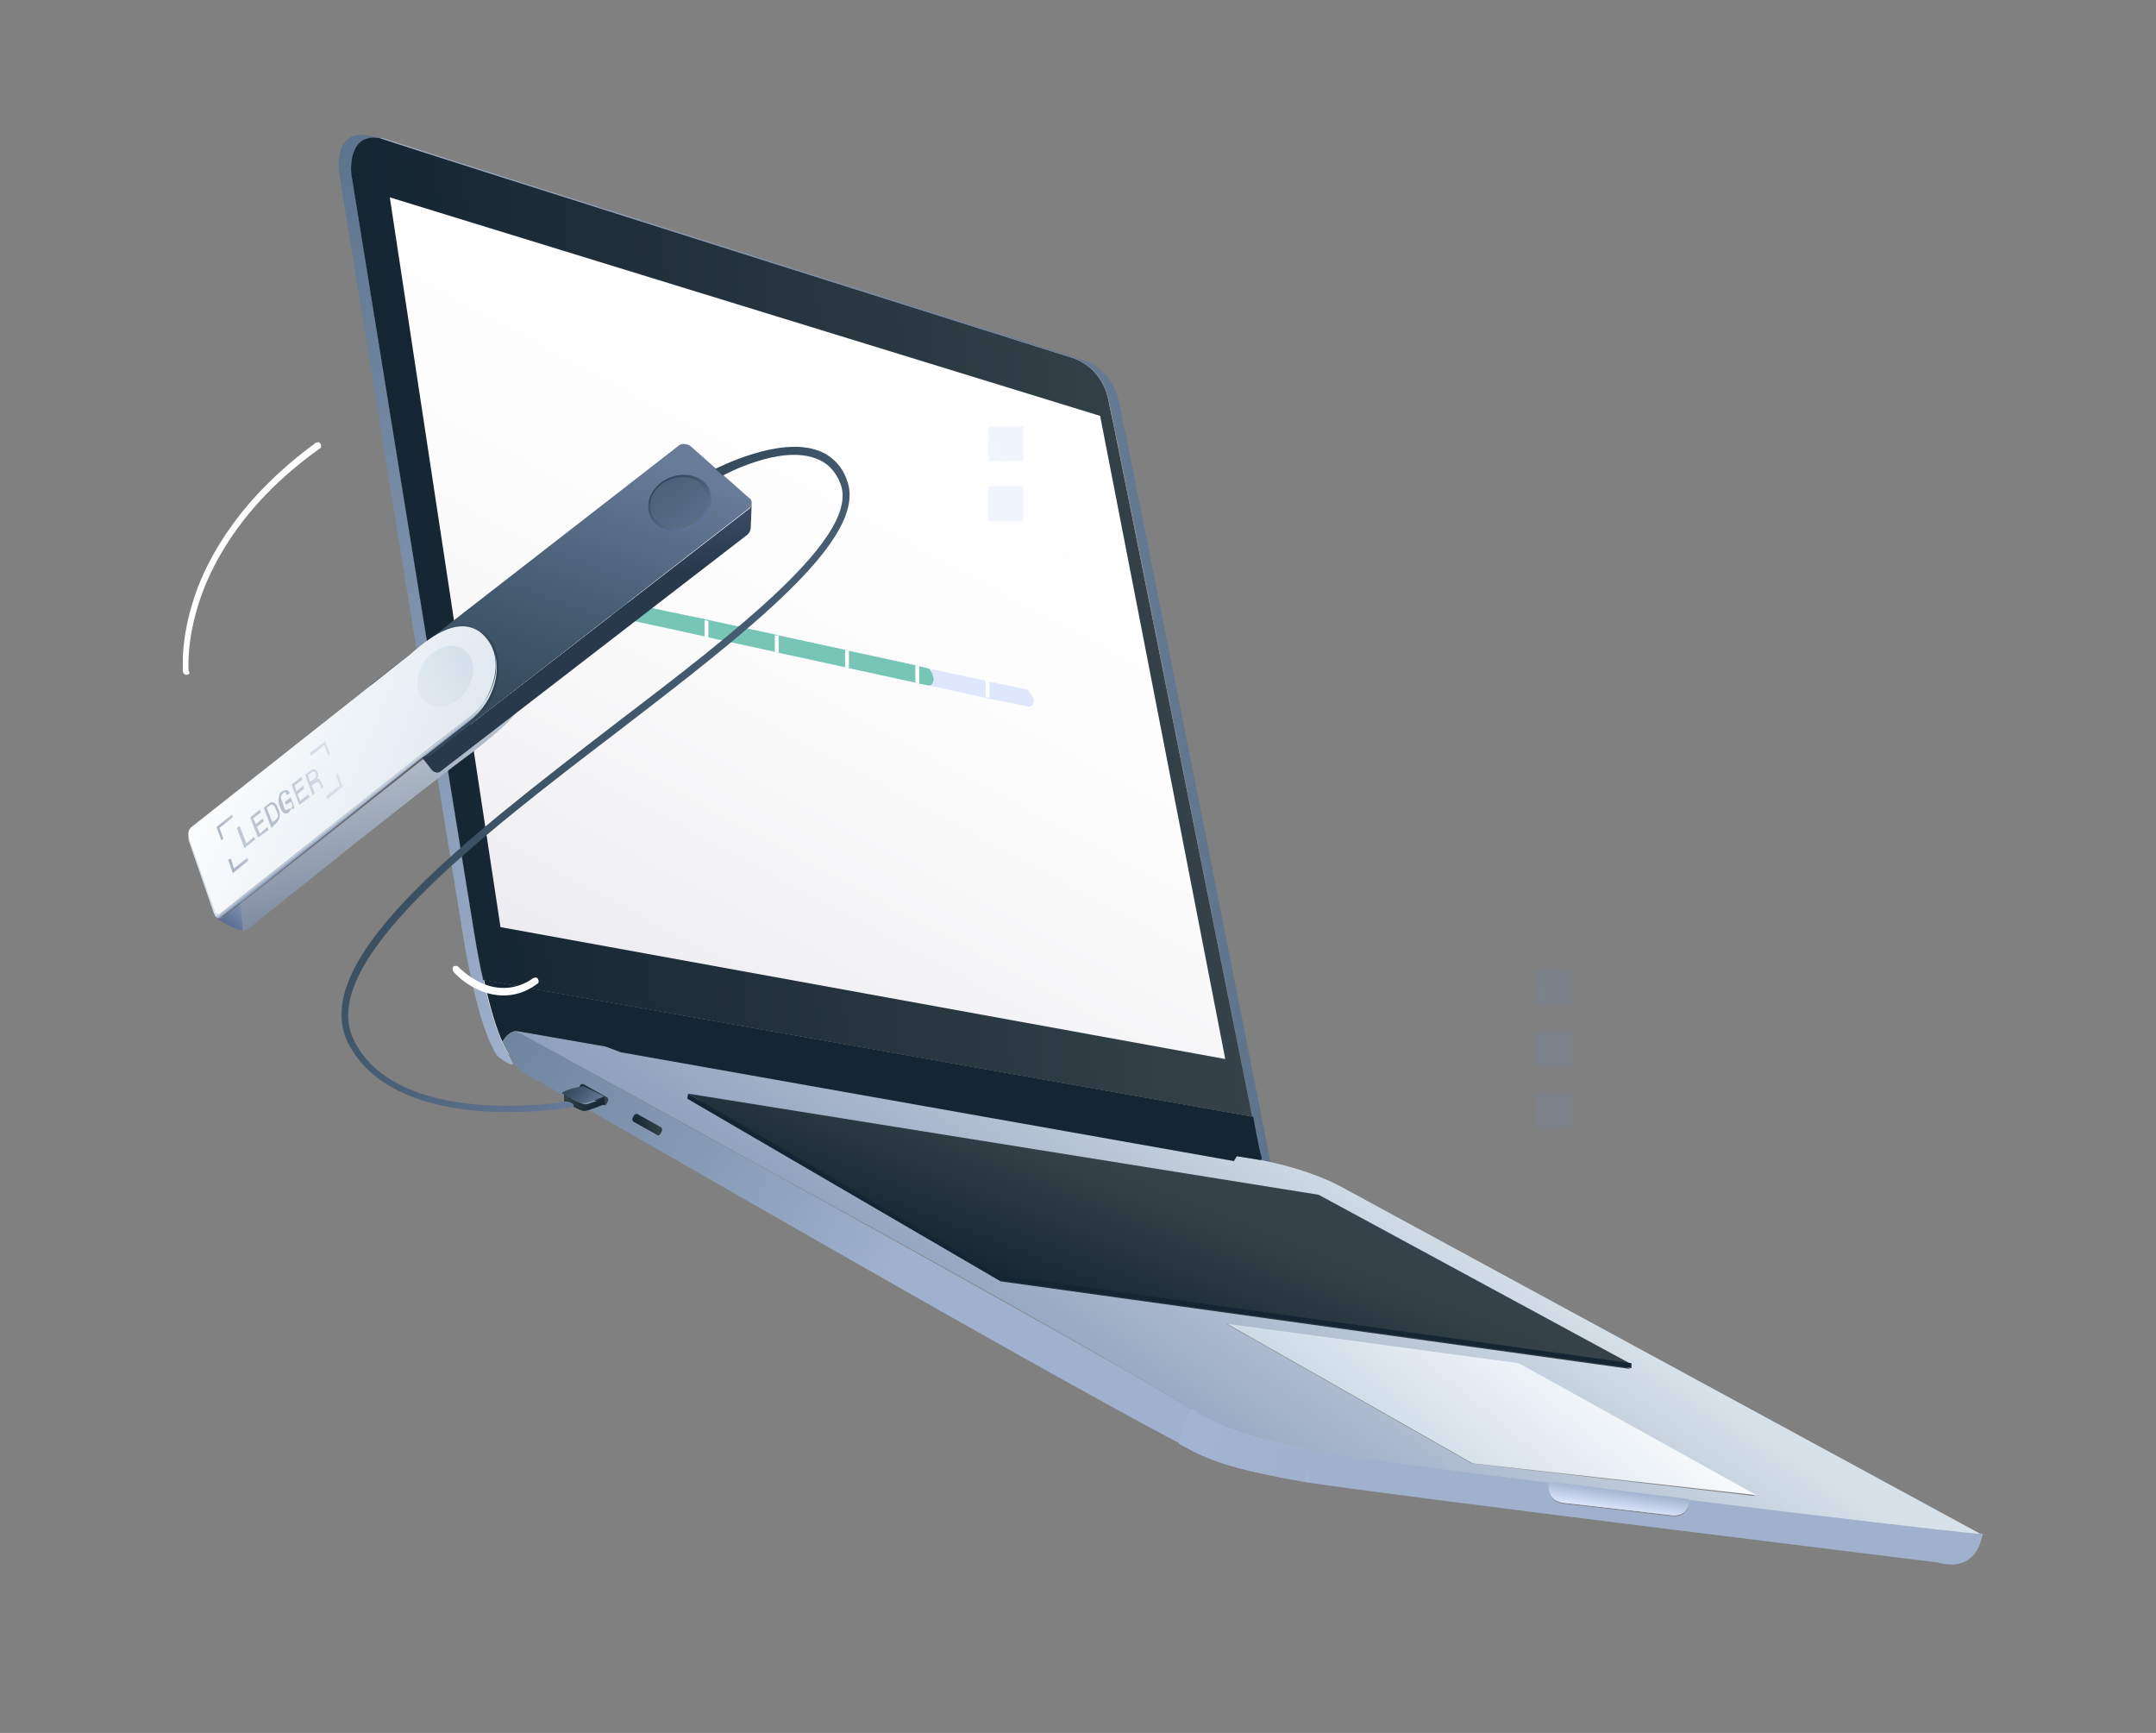 <?xml version="1.0" encoding="utf-8"?>
<!-- Generator: Adobe Illustrator 26.0.3, SVG Export Plug-In . SVG Version: 6.00 Build 0)  -->
<svg version="1.1" id="Layer_1" xmlns="http://www.w3.org/2000/svg" xmlns:xlink="http://www.w3.org/1999/xlink" x="0px" y="0px"
	 viewBox="0 0 224 180" style="enable-background:new 0 0 224 180;" xml:space="preserve">
<rect x="0" y="0" width="224" height="180" fill="#808080" stroke="none"/>
<style type="text/css">
	.st0{clip-path:url(#SVGID_00000102540894560055929860000015266315219575567803_);}
	.st1{clip-path:url(#SVGID_00000065069010095008223410000004427248292948971437_);}
	.st2{fill:url(#SVGID_00000021833762260907714410000013379439019677620664_);}
	.st3{fill:url(#SVGID_00000005962988635678300930000004747876909470268804_);}
	.st4{fill:url(#SVGID_00000174560664324914813620000005752959042256588692_);}
	.st5{fill:url(#SVGID_00000154413912044503735790000005518144098323806613_);}
	.st6{fill:url(#SVGID_00000175296950754418932520000004021346144134966145_);}
	.st7{fill:url(#SVGID_00000047022952505025415410000010179170550161895060_);}
	.st8{fill:url(#SVGID_00000146464433971066599780000007561934677660788889_);}
	.st9{fill:url(#SVGID_00000145759696232718134510000006926734462448322474_);}
	.st10{fill:url(#SVGID_00000073713261177147260160000016078874764255433364_);}
	.st11{fill:url(#SVGID_00000157265942958096328470000002955735359219988112_);}
	.st12{fill:url(#SVGID_00000068673934636000885100000012531528507144141206_);}
	.st13{fill:url(#SVGID_00000113314366768997282750000002667719909060515254_);}
	.st14{fill:url(#SVGID_00000127020889239030848530000006998407711861916848_);}
	.st15{fill:url(#SVGID_00000033349032716033774370000000630896424204236975_);}
	.st16{fill:url(#SVGID_00000003786840960531255630000015345153991542741645_);}
	.st17{fill:url(#SVGID_00000064345761299429045980000016498255925031909302_);}
	.st18{fill:url(#SVGID_00000122712746731707976180000002807933717118189441_);}
	.st19{fill:url(#SVGID_00000050665087794301910320000011221895908669839276_);}
	.st20{fill:#142533;}
	.st21{fill:url(#SVGID_00000147931825174649125860000011686576069630126243_);}
	.st22{fill:url(#SVGID_00000150787475596140255910000010647651930107077561_);}
	.st23{fill:url(#SVGID_00000142855130947576413180000018080915017722038166_);}
	.st24{fill:url(#SVGID_00000052070233781985732380000003950313938898417848_);}
	.st25{fill:#FFFFFF;}
	.st26{fill:#DEE7FC;}
	.st27{fill:#77C5B7;}
	.st28{fill:url(#SVGID_00000038415585839118862750000005837163191067782018_);}
	.st29{fill:url(#SVGID_00000169534942250154955330000017111051968542638749_);}
	.st30{fill:url(#SVGID_00000161616790341832427700000011431688029479290259_);}
	.st31{fill:url(#SVGID_00000166653922965287694610000002976067002394210212_);}
	.st32{fill:url(#SVGID_00000062151457210432685310000012487103450758348690_);}
	.st33{fill:url(#SVGID_00000104670678434604198620000001992334888652055961_);}
	.st34{opacity:0.4;fill:url(#SVGID_00000052783948840029552720000006742817095010510006_);enable-background:new    ;}
	.st35{fill:url(#SVGID_00000160896837172360765440000006638923925787848120_);}
	.st36{fill:url(#SVGID_00000042015789857680676630000004357700938388514989_);}
	.st37{fill:none;}
	.st38{fill:url(#SVGID_00000072994225763670246470000007095951919158544828_);}
	.st39{fill:url(#SVGID_00000019673115679612683580000006827149706028678047_);}
	.st40{fill:url(#SVGID_00000180340554279044724120000013068152959047677080_);}
	.st41{fill:url(#SVGID_00000006708000970938918600000012616884940550453385_);}
	.st42{opacity:0.3;}
	.st43{opacity:0.3;fill:url(#SVGID_00000156581591494032945820000013910558943315427479_);enable-background:new    ;}
	.st44{opacity:0.3;fill:url(#SVGID_00000086673626735542738250000000505887015947262628_);enable-background:new    ;}
	.st45{opacity:0.3;fill:url(#SVGID_00000078018654106995289790000005192879023778021271_);enable-background:new    ;}
	.st46{opacity:0.3;fill:url(#SVGID_00000036235359978825904210000010649784308367987863_);enable-background:new    ;}
	.st47{opacity:0.3;fill:url(#SVGID_00000175304330072878033320000018080945625937461415_);enable-background:new    ;}
	.st48{fill:url(#SVGID_00000119093185571014682460000002667591064108404129_);}
</style>
<g>
	<g>
		<defs>
			<rect id="SVGID_1_" width="224" height="180"/>
		</defs>
		<clipPath id="SVGID_00000053529655470824776840000007751821125746549645_">
			<use xlink:href="#SVGID_1_"  style="overflow:visible;"/>
		</clipPath>
		<g style="clip-path:url(#SVGID_00000053529655470824776840000007751821125746549645_);">
			<g>
				<g>
					<defs>
						<rect id="SVGID_00000126284890800424491140000011465169119483020223_" x="19" y="14" width="187" height="152"/>
					</defs>
					<clipPath id="SVGID_00000021100333263081212600000010902497040151485599_">
						<use xlink:href="#SVGID_00000126284890800424491140000011465169119483020223_"  style="overflow:visible;"/>
					</clipPath>
					<g style="clip-path:url(#SVGID_00000021100333263081212600000010902497040151485599_);">
						
							<linearGradient id="SVGID_00000057143786411367287570000004448767441472909991_" gradientUnits="userSpaceOnUse" x1="45.533" y1="689.905" x2="125.667" y2="681.095" gradientTransform="matrix(1 0 0 1 0 -618)">
							<stop  offset="0" style="stop-color:#9FB1CC"/>
							<stop  offset="1" style="stop-color:#5E748D"/>
						</linearGradient>
						<path style="fill:url(#SVGID_00000057143786411367287570000004448767441472909991_);" d="M132,120.7l-1-0.2
							c-1-5.1-15-75.9-15.8-79.1c-0.8-3.4-3.6-4.1-3.6-4.1S44,15.9,39.3,14.3c0,0,0,0-0.1,0c0.4,0,0.9,0.1,1.4,0.3
							c4.7,1.6,72,22.8,72,22.8s2.8,0.8,3.6,4.1C117,44.9,132,120.7,132,120.7z"/>
						
							<linearGradient id="SVGID_00000003078363214799812740000017328368799840149123_" gradientUnits="userSpaceOnUse" x1="42.42" y1="689.952" x2="124.591" y2="680.918" gradientTransform="matrix(1 0 0 1 0 -618)">
							<stop  offset="0" style="stop-color:#DDDCE6"/>
							<stop  offset="1" style="stop-color:#FFFFFF"/>
						</linearGradient>
						<path style="fill:url(#SVGID_00000003078363214799812740000017328368799840149123_);" d="M130.9,120.3L54.8,107
							c0,0-0.2,0-0.6,0.2c-0.4,0.2-1,0.9-1.3,2.4c0,0-0.3-0.3-0.8-1.4c-0.7-1.6-1.8-4.9-2.8-11.1c-1.7-10.4-12.8-79-12.8-79
							S36,14,39.2,14.3c0,0,0,0,0.1,0c4.7,1.6,72.2,22.9,72.2,22.9s2.8,0.8,3.6,4.1C115.9,44.7,129.9,115.2,130.9,120.3z"/>
						
							<linearGradient id="SVGID_00000043438744922148172750000018217160151905569932_" gradientUnits="userSpaceOnUse" x1="72.974" y1="697.506" x2="17.255" y2="662.144" gradientTransform="matrix(1 0 0 1 0 -618)">
							<stop  offset="0" style="stop-color:#9FB1CC"/>
							<stop  offset="1" style="stop-color:#5E748D"/>
						</linearGradient>
						<path style="fill:url(#SVGID_00000043438744922148172750000018217160151905569932_);" d="M53.3,110.5
							c-0.1,0.3-1.3-0.5-1.6-0.8c0,0-1.9-2.1-3.6-12.6c-1.7-10.5-12.9-79.3-12.9-79.3s-0.7-5.1,4-3.5c-3.2-0.2-2.7,3.8-2.7,3.8
							s11.1,68.5,12.8,79c1,6.3,2.1,9.5,2.8,11.1c0,0.1,0.4,0.8,0.8,1.5C53.1,110,53.3,110.4,53.3,110.5z"/>
						
							<linearGradient id="SVGID_00000045589219542281679720000000128305310183393705_" gradientUnits="userSpaceOnUse" x1="42.182" y1="687.784" x2="124.03" y2="678.786" gradientTransform="matrix(1 0 0 1 0 -618)">
							<stop  offset="0" style="stop-color:#142533"/>
							<stop  offset="1" style="stop-color:#354249"/>
						</linearGradient>
						<path style="fill:url(#SVGID_00000045589219542281679720000000128305310183393705_);" d="M130.1,116l-79.9-14.2
							c-0.3-1.3-0.6-2.9-0.9-4.7c-1.7-10.4-12.8-79-12.8-79S36,14,39.2,14.3c0,0,0,0,0.1,0c4.7,1.6,72.2,22.9,72.2,22.9
							s2.8,0.8,3.6,4.1C115.8,44.3,126.8,99.6,130.1,116z"/>
						
							<linearGradient id="SVGID_00000003066379086055438220000003991947580362584977_" gradientUnits="userSpaceOnUse" x1="122.665" y1="768.493" x2="181.274" y2="762.05" gradientTransform="matrix(1 0 0 1 0 -618)">
							<stop  offset="0" style="stop-color:#9FB1CC"/>
							<stop  offset="1" style="stop-color:#DCE7FD"/>
						</linearGradient>
						<path style="fill:url(#SVGID_00000003066379086055438220000003991947580362584977_);" d="M124.3,146.6c0,0-0.1,0-0.1-0.1
							l-1.6,3.4c0.5,0.2,0.9,0.5,1.3,0.7c2.7,1.4,5.9,2.2,11.5,3.2c0.1,0,0.1,0,0.2,0c0.1,0,0.2,0,0.4,0.1l0.1-1.7l0.1-1.7
							C129.4,149.3,127,148.2,124.3,146.6z M170.4,155.1l-3.9-0.5l-1.5-0.2l-1.5-0.2l-2.6-0.3c0,0-0.3,2,1.6,2.2
							c2,0.2,11.3,1.3,11.3,1.3s1.7,0.2,1.7-1.7L170.4,155.1z M157.7,141.5l-30.2-4.1l25.5,14.5l29.5,3.3L157.7,141.5z"/>
						
							<linearGradient id="SVGID_00000103981551120638715770000008299576220208770480_" gradientUnits="userSpaceOnUse" x1="113.314" y1="775.229" x2="143.043" y2="731.857" gradientTransform="matrix(1 0 0 1 0 -618)">
							<stop  offset="0" style="stop-color:#8598B6"/>
							<stop  offset="0.214" style="stop-color:#94A5BF"/>
							<stop  offset="0.622" style="stop-color:#B9C7D7"/>
							<stop  offset="0.892" style="stop-color:#D6E1E9"/>
						</linearGradient>
						<path style="fill:url(#SVGID_00000103981551120638715770000008299576220208770480_);" d="M139.4,123.3c0,0-3.1-1.8-8.4-2.8
							l-76.7-13.3l-0.7-0.1c5.8,3.2,15.2,8.3,25.4,14l0,0c14.9,8.2,33.5,18.5,43.7,24.6c0.2,0.1,0.4,0.2,0.6,0.4
							c0.1,0.1,0.3,0.2,0.4,0.3l0,0c0.2,0.1,0.3,0.2,0.5,0.3c0,0,0.1,0,0.1,0.1c2.7,1.6,5.1,2.7,11.9,4c0,0,0.1,0,0.2,0
							c3.3,0.6,13.1,1.9,24.5,3.3l2.6,0.3l1.5,0.2l1.5,0.2l3.9,0.5l5.1,0.6c13.8,1.7,26.6,3.2,29.9,3.5h0.1h0.1c0.1,0,0.2,0,0.3,0
							l0,0L139.4,123.3z M152.9,152l-25.5-14.5l30.2,4.1l24.8,13.8L152.9,152z"/>
						
							<linearGradient id="SVGID_00000058565287361214177610000014728557917673776314_" gradientUnits="userSpaceOnUse" x1="134.55" y1="762.14" x2="107.604" y2="752.435" gradientTransform="matrix(1 0 0 1 0 -618)">
							<stop  offset="0" style="stop-color:#9FB1CC"/>
							<stop  offset="1" style="stop-color:#DCE7FD"/>
						</linearGradient>
						<path style="fill:url(#SVGID_00000058565287361214177610000014728557917673776314_);" d="M206,159.3c-0.8,4.4-4.6,3-4.6,3
							s-57.9-7.1-65.4-8.3c-0.1,0-0.3,0-0.4-0.1c-0.1,0-0.1,0-0.2,0c-5.6-1-8.8-1.8-11.5-3.2c-0.4-0.2-0.9-0.5-1.3-0.7l1.6-3.4
							c0,0,0.1,0,0.1,0.1c2.7,1.6,5.1,2.7,11.9,4c0,0,0.1,0,0.2,0c3.3,0.6,13.1,1.9,24.5,3.3c0,0-0.3,2,1.6,2.2
							c2,0.2,11.3,1.3,11.3,1.3s1.7,0.2,1.7-1.7c13.8,1.7,26.6,3.2,29.9,3.5h0.1h0.1C205.8,159.3,205.9,159.3,206,159.3L206,159.3z"
							/>
						
							<linearGradient id="SVGID_00000072271141661301658220000004091783654122617729_" gradientUnits="userSpaceOnUse" x1="92.935" y1="749.299" x2="39.062" y2="715.11" gradientTransform="matrix(1 0 0 1 0 -618)">
							<stop  offset="0" style="stop-color:#9FB1CC"/>
							<stop  offset="1" style="stop-color:#5E748D"/>
						</linearGradient>
						<path style="fill:url(#SVGID_00000072271141661301658220000004091783654122617729_);" d="M124.2,146.6l-1.6,3.4
							c0,0-0.1,0-0.1-0.1c-17.8-9.4-64.8-36.7-67.1-37.9c-1.1-0.6-1.7-1.1-2-1.5c0-0.1-0.1-0.4-0.4-0.8c-0.4-0.6-0.8-1.4-0.8-1.5
							c0.6-1.1,1.4-1.1,1.4-1.1c5.8,3.2,59,32.5,69.1,38.6c0.2,0.1,0.4,0.2,0.6,0.4c0.1,0.1,0.3,0.2,0.4,0.3l0,0
							C123.9,146.4,124.1,146.5,124.2,146.6z"/>
						
							<linearGradient id="SVGID_00000047057545622835306110000004595675597737109930_" gradientUnits="userSpaceOnUse" x1="168.232" y1="772.67" x2="167.92" y2="774.865" gradientTransform="matrix(1 0 0 1 0 -618)">
							<stop  offset="0" style="stop-color:#9FB1CC"/>
							<stop  offset="1" style="stop-color:#DCE7FD"/>
						</linearGradient>
						<path style="fill:url(#SVGID_00000047057545622835306110000004595675597737109930_);" d="M175.5,155.7c0,1.9-1.7,1.7-1.7,1.7
							s-9.4-1.1-11.3-1.3c-2-0.2-1.6-2.2-1.6-2.2l2.6,0.3l1.5,0.2l1.5,0.2l3.9,0.5L175.5,155.7z"/>
						
							<linearGradient id="SVGID_00000148659156853074231840000015999673445040752061_" gradientUnits="userSpaceOnUse" x1="138.071" y1="772.005" x2="121.283" y2="765.06" gradientTransform="matrix(1 0 0 1 0 -618)">
							<stop  offset="0" style="stop-color:#FFFFFF;stop-opacity:0"/>
							<stop  offset="1" style="stop-color:#DCE7FD;stop-opacity:0.3"/>
						</linearGradient>
						<path style="fill:url(#SVGID_00000148659156853074231840000015999673445040752061_);" d="M136.2,150.6l-0.1,1.7L136,154
							c-0.1,0-0.3,0-0.4-0.1c-0.1,0-0.1,0-0.2,0c-5.6-1-8.8-1.8-11.5-3.2c-0.4-0.2-0.9-0.5-1.3-0.7l1.6-3.4c0,0,0.1,0,0.1,0.1
							C127,148.2,129.4,149.3,136.2,150.6z"/>
						
							<linearGradient id="SVGID_00000113319252624759977040000006019976114571919800_" gradientUnits="userSpaceOnUse" x1="60.161" y1="731.865" x2="63.254" y2="731.525" gradientTransform="matrix(1 0 0 1 0 -618)">
							<stop  offset="0" style="stop-color:#142533"/>
							<stop  offset="1" style="stop-color:#354249"/>
						</linearGradient>
						<path style="fill:url(#SVGID_00000113319252624759977040000006019976114571919800_);" d="M62.7,114.8l-2.5-1.4
							c-0.1-0.1-0.1-0.2-0.1-0.3l0.2-0.4c0.1-0.1,0.2-0.1,0.3-0.1l2.5,1.4c0.1,0.1,0.1,0.2,0.1,0.3l-0.2,0.4
							C63,114.8,62.8,114.8,62.7,114.8z"/>
						
							<linearGradient id="SVGID_00000158006280193327195390000008738975517294286515_" gradientUnits="userSpaceOnUse" x1="65.692" y1="734.994" x2="68.785" y2="734.654" gradientTransform="matrix(1 0 0 1 0 -618)">
							<stop  offset="0" style="stop-color:#142533"/>
							<stop  offset="1" style="stop-color:#354249"/>
						</linearGradient>
						<path style="fill:url(#SVGID_00000158006280193327195390000008738975517294286515_);" d="M68.3,117.9l-2.5-1.4
							c-0.1-0.1-0.1-0.2-0.1-0.3l0.2-0.4c0.1-0.1,0.2-0.1,0.3-0.1l2.5,1.4c0.1,0.1,0.1,0.2,0.1,0.3l-0.2,0.4
							C68.5,117.9,68.4,118,68.3,117.9z"/>
						
							<linearGradient id="SVGID_00000174602809495539691970000008343397186522853534_" gradientUnits="userSpaceOnUse" x1="73.511" y1="751.305" x2="167.289" y2="740.995" gradientTransform="matrix(1 0 0 1 0 -618)">
							<stop  offset="0" style="stop-color:#142533"/>
							<stop  offset="1" style="stop-color:#354249"/>
						</linearGradient>
						<path style="fill:url(#SVGID_00000174602809495539691970000008343397186522853534_);" d="M71.4,114.1l32.6,19l65.4,9.1
							l-32.5-17.5L71.4,114.1z"/>
						
							<linearGradient id="SVGID_00000070091372689058858070000004693799924426831267_" gradientUnits="userSpaceOnUse" x1="62.355" y1="723.358" x2="97.745" y2="657.476" gradientTransform="matrix(1 0 0 1 0 -618)">
							<stop  offset="0" style="stop-color:#EAEAEF"/>
							<stop  offset="0.162" style="stop-color:#F1F1F4"/>
							<stop  offset="0.553" style="stop-color:#FCFCFC"/>
							<stop  offset="1" style="stop-color:#FFFFFF"/>
						</linearGradient>
						<path style="fill:url(#SVGID_00000070091372689058858070000004693799924426831267_);" d="M40.5,20.5L52,96.3l75.3,13.7
							l-13-66.8L40.5,20.5z"/>
						
							<linearGradient id="SVGID_00000127750769696269049080000006535155877329514136_" gradientUnits="userSpaceOnUse" x1="171.835" y1="743.735" x2="144.972" y2="776.709" gradientTransform="matrix(1 0 0 1 0 -618)">
							<stop  offset="0.311" style="stop-color:#FFFFFF"/>
							<stop  offset="1" style="stop-color:#C0D2E1"/>
						</linearGradient>
						<path style="fill:url(#SVGID_00000127750769696269049080000006535155877329514136_);" d="M182.5,155.3L153,152l-25.5-14.5
							l30.3,4.1L182.5,155.3z"/>
						
							<linearGradient id="SVGID_00000047023837784788063290000013763058879640402051_" gradientUnits="userSpaceOnUse" x1="89.307" y1="739.936" x2="86.749" y2="759.918" gradientTransform="matrix(1 0 0 1 0 -618)">
							<stop  offset="0" style="stop-color:#142533"/>
							<stop  offset="1" style="stop-color:#354249"/>
						</linearGradient>
						<path style="fill:url(#SVGID_00000047023837784788063290000013763058879640402051_);" d="M131,120.5l-2.5-0.4l-0.3,0.5
							l-63.7-11.3l-1.6-0.6l-8.6-1.5l-0.7-0.1c0,0-0.8,0-1.4,1.1c-0.5-1.1-1.2-3.1-1.9-6.4l79.9,14.2c0.4,2.2,0.7,3.7,0.9,4.3
							C131,120.5,131,120.5,131,120.5z"/>
						
							<linearGradient id="SVGID_00000172429538618508159690000010166786465459581363_" gradientUnits="userSpaceOnUse" x1="135.628" y1="770.262" x2="111.005" y2="762.759" gradientTransform="matrix(1 0 0 1 0 -618)">
							<stop  offset="0" style="stop-color:#9FB1CC"/>
							<stop  offset="0.473" style="stop-color:#A1B3CE"/>
							<stop  offset="0.659" style="stop-color:#A8B9D3"/>
							<stop  offset="0.793" style="stop-color:#B4C4DD"/>
							<stop  offset="0.903" style="stop-color:#C5D3EB"/>
							<stop  offset="0.998" style="stop-color:#DBE6FC"/>
							<stop  offset="1" style="stop-color:#DCE7FD"/>
						</linearGradient>
						<path style="fill:url(#SVGID_00000172429538618508159690000010166786465459581363_);" d="M136.4,150.6c0,0.6-0.1,1.1-0.3,1.7
							c-0.2,0.6-0.4,1.1-0.7,1.6c-5.6-1-8.8-1.8-11.5-3.2c-0.4-0.2-0.9-0.5-1.3-0.7c0,0-0.1,0-0.1-0.1c0.1-1.3,0.6-2.6,1.3-3.6
							c0.2,0.1,0.3,0.2,0.5,0.3c0,0,0.1,0,0.1,0.1c2.7,1.6,5.1,2.7,11.9,4C136.2,150.6,136.3,150.6,136.4,150.6z"/>
						
							<linearGradient id="SVGID_00000002345884574863101140000016792678605428466566_" gradientUnits="userSpaceOnUse" x1="116.132" y1="756.626" x2="121.944" y2="742.022" gradientTransform="matrix(1 0 0 1 0 -618)">
							<stop  offset="0" style="stop-color:#142533"/>
							<stop  offset="1" style="stop-color:#354249"/>
						</linearGradient>
						<path style="fill:url(#SVGID_00000002345884574863101140000016792678605428466566_);" d="M71.5,113.6l32.6,19l65.4,9.1
							L137,124.1L71.5,113.6z"/>
						<path class="st20" d="M71.5,113.6l-0.1,0.5l32.6,19v-0.5L71.5,113.6z"/>
						<path class="st20" d="M169.5,141.6v0.5l-65.4-9.1v-0.5L169.5,141.6z"/>
						
							<linearGradient id="SVGID_00000067932643786045782180000005969371308544632454_" gradientUnits="userSpaceOnUse" x1="86.298" y1="677.939" x2="45.866" y2="676.299" gradientTransform="matrix(1 0 0 1 0 -618)">
							<stop  offset="0" style="stop-color:#FFFFFF;stop-opacity:0.1"/>
							<stop  offset="1" style="stop-color:#FFFFFF;stop-opacity:0"/>
						</linearGradient>
						<path style="fill:url(#SVGID_00000067932643786045782180000005969371308544632454_);" d="M79,53C79,53,79,53.1,79,53
							c0,0.3-0.1,0.5-0.3,0.7L54.9,72.2L59,54.5L70,46c0.4-0.3,1.1-0.3,1.5,0l7.3,6.5C78.9,52.6,79,52.8,79,53z"/>
						
							<linearGradient id="SVGID_00000183216227865371106300000010530579522150662313_" gradientUnits="userSpaceOnUse" x1="61.978" y1="732.903" x2="59.345" y2="730.672" gradientTransform="matrix(1 0 0 1 0 -618)">
							<stop  offset="0" style="stop-color:#687B99"/>
							<stop  offset="0.138" style="stop-color:#5F738F"/>
							<stop  offset="0.679" style="stop-color:#41576B"/>
							<stop  offset="0.967" style="stop-color:#364C5D"/>
						</linearGradient>
						<path style="fill:url(#SVGID_00000183216227865371106300000010530579522150662313_);" d="M62.8,113.9c0,0-0.4,0.1-0.8,0.3
							c-0.3,0.1-0.6,0.2-0.9,0.3c-0.2,0-0.4,0.1-0.5,0.1s-0.3-0.1-0.6-0.2c-0.2-0.1-0.5-0.3-0.8-0.4c-0.4-0.2-0.9-0.4-0.8-0.5
							c0.5-0.4,2.2-0.7,2.2-0.7L62.8,113.9z"/>
						
							<linearGradient id="SVGID_00000101100909300447458050000007348831625818231939_" gradientUnits="userSpaceOnUse" x1="62.187" y1="733.41" x2="59.187" y2="730.868" gradientTransform="matrix(1 0 0 1 0 -618)">
							<stop  offset="0" style="stop-color:#142533"/>
							<stop  offset="1" style="stop-color:#354249"/>
						</linearGradient>
						<path style="fill:url(#SVGID_00000101100909300447458050000007348831625818231939_);" d="M62.8,113.9v0.8c0,0-1.7,0.7-2.1,0.7
							c-0.5,0-2.1-1-2.1-1v-0.8c0,0,0,0.1,0.8,0.5c0.2,0.1,0.5,0.3,0.8,0.4c0.2,0.1,0.4,0.2,0.6,0.2c0.1,0,0.3,0,0.5-0.1
							c0.3-0.1,0.6-0.2,0.9-0.3C62.5,114,62.8,113.9,62.8,113.9z"/>
						
							<linearGradient id="SVGID_00000149348204421426481120000014141757273826576518_" gradientUnits="userSpaceOnUse" x1="110.469" y1="675.934" x2="110.475" y2="675.945" gradientTransform="matrix(1 0 0 1 0 -618)">
							<stop  offset="0" style="stop-color:#3DB39A"/>
							<stop  offset="1" style="stop-color:#28807A"/>
						</linearGradient>
						<path style="fill:url(#SVGID_00000149348204421426481120000014141757273826576518_);" d="M110.5,57.9
							C110.4,57.9,110.4,58,110.5,57.9L110.5,57.9z"/>
						<path class="st25" d="M19.4,70.1c-0.2,0-0.3-0.1-0.4-0.3c0-0.1-0.3-3.3,1.2-7.8c1.4-4.2,4.8-10.3,12.6-16
							c0.2-0.1,0.4-0.1,0.5,0.1c0.1,0.2,0.1,0.4-0.1,0.5c-7.7,5.5-11,11.5-12.4,15.6c-1.5,4.4-1.2,7.5-1.2,7.5
							C19.8,69.9,19.6,70.1,19.4,70.1L19.4,70.1z"/>
						<path class="st25" d="M52.3,103.4c-3,0-5.2-2.4-5.2-2.5c-0.1-0.1-0.1-0.4,0-0.5s0.4-0.1,0.5,0c0,0,0.9,1,2.4,1.7
							c1.8,0.8,3.7,0.7,5.4-0.5c0.2-0.1,0.4-0.1,0.5,0.1s0.1,0.4-0.1,0.5C54.6,103.1,53.4,103.4,52.3,103.4z"/>
						<path class="st26" d="M107.4,72.7c0,0.4-0.2,0.7-0.5,0.7l-4-0.8l-0.4-0.1l-6-1.3l-1-0.2l-0.4-0.1l-6.9-1.5l-0.4-0.1l-6.9-1.5
							l-0.4-0.1l-6.9-1.5l-0.4-0.1L70,65.4c-0.3-0.1-0.6-0.5-0.7-1v-0.1c0-0.4,0.2-0.7,0.5-0.7l3.4,0.7l0.4,0.1l6.9,1.5l0.4,0.1
							l6.9,1.5l0.4,0.1l6.9,1.5l0.4,0.1l0.8,0.2l6.1,1.3l0.4,0.1l3.8,0.8C106.9,71.7,107.2,72.1,107.4,72.7
							C107.4,72.6,107.4,72.7,107.4,72.7z"/>
						<path class="st27" d="M97,70.5c0,0.4-0.2,0.7-0.5,0.7l-1-0.2l-0.4-0.1l-6.9-1.5l-0.4-0.1l-6.9-1.5l-0.4-0.1l-6.9-1.5l-0.4-0.1
							L70,65.4l-10.7-2.3c-0.3-0.1-0.6-0.5-0.7-1V62c0-0.4,0.2-0.7,0.5-0.7l10.7,2.3l3.4,0.7l0.4,0.1l6.9,1.5l0.4,0.1l6.9,1.5
							l0.4,0.1l6.9,1.5l0.4,0.1l0.8,0.2C96.6,69.4,96.9,69.9,97,70.5C97,70.4,97,70.4,97,70.5z"/>
						<path class="st25" d="M102.8,70.7v1.8l-0.4-0.1v-1.8L102.8,70.7z"/>
						<path class="st25" d="M95.5,69.2V71l-0.4-0.1v-1.8L95.5,69.2z"/>
						<path class="st25" d="M88.2,67.6v1.8l-0.4-0.1v-1.8L88.2,67.6z"/>
						<path class="st25" d="M80.9,66v1.8l-0.4-0.1V66H80.9z"/>
						<path class="st25" d="M73.6,64.5v1.8l-0.4-0.1v-1.8L73.6,64.5z"/>
						
							<linearGradient id="SVGID_00000133515360250845215550000007516210582160323743_" gradientUnits="userSpaceOnUse" x1="41.178" y1="712.551" x2="35.135" y2="680.796" gradientTransform="matrix(1 0 0 1 0 -618)">
							<stop  offset="0" style="stop-color:#7C889D"/>
							<stop  offset="0.186" style="stop-color:#929EB0"/>
							<stop  offset="0.536" style="stop-color:#B7C2CF"/>
							<stop  offset="0.82" style="stop-color:#CED9E2"/>
							<stop  offset="1" style="stop-color:#D6E1E9"/>
						</linearGradient>
						<path style="fill:url(#SVGID_00000133515360250845215550000007516210582160323743_);" d="M49,78.2C43,82.6,26.4,96,25.9,96.4
							c-0.2,0.2-0.5,0.2-0.7,0.3l-0.3-2.8l0.2-0.1L43.8,79l9.8-5.1C53.6,73.7,54.3,74.1,49,78.2z"/>
						
							<linearGradient id="SVGID_00000061445663235159885240000013548002639741664428_" gradientUnits="userSpaceOnUse" x1="58.708" y1="678.723" x2="56.456" y2="656.178" gradientTransform="matrix(1 0 0 1 0 -618)">
							<stop  offset="0" style="stop-color:#28394C"/>
							<stop  offset="0.798" style="stop-color:#5F7398"/>
						</linearGradient>
						<path style="fill:url(#SVGID_00000061445663235159885240000013548002639741664428_);" d="M78.1,52.3L78,54.8
							c0,0.2-0.1,0.5-0.3,0.7L45.8,80.1c-0.3,0.3-0.8,0.1-1-0.2l-4.9-6.3c-0.3-0.3-0.2-0.8,0.1-1.1l0.8-0.6l4.2,5.4
							c0.3,0.3,0.8,0.4,1.1,0.1l31.8-24.6C78,52.6,78.1,52.5,78.1,52.3z"/>
						
							<linearGradient id="SVGID_00000160161127028891167190000006284237647411048112_" gradientUnits="userSpaceOnUse" x1="63.802" y1="665.809" x2="54.082" y2="692.822" gradientTransform="matrix(1 0 0 1 0 -618)">
							<stop  offset="0" style="stop-color:#475B80"/>
							<stop  offset="0.656" style="stop-color:#2C3D51"/>
							<stop  offset="1" style="stop-color:#21313E"/>
						</linearGradient>
						<path style="fill:url(#SVGID_00000160161127028891167190000006284237647411048112_);" d="M72.9,47.9l4.2,5.4L44.8,78.4
							c-0.3,0.3-0.9,0.2-1.1-0.1l-4.2-5.4l32.3-25.1C72.1,47.5,72.6,47.6,72.9,47.9z"/>
						
							<linearGradient id="SVGID_00000043424904961584145610000017100081153841048458_" gradientUnits="userSpaceOnUse" x1="63.737" y1="664.705" x2="53.755" y2="692.446" gradientTransform="matrix(1 0 0 1 0 -618)">
							<stop  offset="0" style="stop-color:#687B99"/>
							<stop  offset="0.138" style="stop-color:#5F738F"/>
							<stop  offset="0.679" style="stop-color:#41576B"/>
							<stop  offset="0.967" style="stop-color:#364C5D"/>
						</linearGradient>
						<path style="fill:url(#SVGID_00000043424904961584145610000017100081153841048458_);" d="M78.1,52.2L78.1,52.2
							c0,0.3-0.1,0.4-0.3,0.6l-33,25.6c-0.3,0.3-0.9,0.2-1.2,0L38.7,72c-0.3-0.3-0.3-0.8,0-1l31.8-24.7c0.3-0.3,0.9-0.2,1.2,0
							l6.1,5.4C78,51.8,78.1,52,78.1,52.2z"/>
						
							<linearGradient id="SVGID_00000020374946138532401880000000164223491763418557_" gradientUnits="userSpaceOnUse" x1="49.307" y1="694.235" x2="49.218" y2="694.367" gradientTransform="matrix(1 0 0 1 0 -618)">
							<stop  offset="0" style="stop-color:#475B80"/>
							<stop  offset="0.656" style="stop-color:#2C3D51"/>
							<stop  offset="1" style="stop-color:#21313E"/>
						</linearGradient>
						<path style="fill:url(#SVGID_00000020374946138532401880000000164223491763418557_);" d="M49.3,76.2
							C49.3,76.2,49.3,76.3,49.3,76.2C49.3,76.3,49.2,76.3,49.3,76.2C49.3,76.3,49.3,76.3,49.3,76.2L49.3,76.2z"/>
						
							<linearGradient id="SVGID_00000122719375117516406480000012089038549918969782_" gradientUnits="userSpaceOnUse" x1="17.265" y1="690.469" x2="71.807" y2="712.922" gradientTransform="matrix(1 0 0 1 0 -618)">
							<stop  offset="7.712440e-02" style="stop-color:#FFFFFF"/>
							<stop  offset="1" style="stop-color:#C0D2E1"/>
						</linearGradient>
						<path style="fill:url(#SVGID_00000122719375117516406480000012089038549918969782_);" d="M50.3,72.9c-0.4,0.6-0.9,1.1-1.4,1.5
							l-5.2,4L25,93.2l-2.1,1.7c0,0-0.1,0.1-0.2,0.1c-0.2,0-0.3-0.1-0.4-0.2v-0.1l-2.7-7.6V87c-0.1-0.4,0-0.9,0.3-1.1l22.8-18
							c2.5-2.2,5-3.7,7.1-2.3l0,0c0.8,0.6,1.4,1.5,1.6,2.5C51.7,69.5,51.3,71.3,50.3,72.9z"/>
						
							<linearGradient id="SVGID_00000170992769788462196370000002071115628764868741_" gradientUnits="userSpaceOnUse" x1="23.816" y1="697.438" x2="50.925" y2="699.473" gradientTransform="matrix(1 0 0 1 0 -618)">
							<stop  offset="0" style="stop-color:#475B80"/>
							<stop  offset="0.656" style="stop-color:#2C3D51"/>
							<stop  offset="1" style="stop-color:#21313E"/>
						</linearGradient>
						
							<path style="opacity:0.4;fill:url(#SVGID_00000170992769788462196370000002071115628764868741_);enable-background:new    ;" d="
							M49.3,74.7l-2.4,1.8l-2.8,2.2L25.4,93.5l-2.1,1.7c-0.2,0.1-0.5,0.1-0.6-0.1c0.1,0,0.1,0,0.2-0.1l2.1-1.7l18.7-14.8l2.6-2
							l2.6-2c0.5-0.4,1-0.9,1.4-1.5c1.1-1.6,1.5-3.4,1.1-5c-0.2-1-0.7-1.9-1.6-2.5c0.1,0.1,0.2,0.1,0.4,0.2c0.9,0.6,1.4,1.8,1.5,2.5
							C52.3,71.6,50.3,73.9,49.3,74.7z"/>
						
							<linearGradient id="SVGID_00000084494320943423918320000009501003625590809487_" gradientUnits="userSpaceOnUse" x1="38.238" y1="701.252" x2="37.926" y2="700.855" gradientTransform="matrix(1 0 0 1 0 -618)">
							<stop  offset="0" style="stop-color:#8598B6"/>
							<stop  offset="0.122" style="stop-color:#92A4BE"/>
							<stop  offset="0.5" style="stop-color:#B7C5D6"/>
							<stop  offset="0.806" style="stop-color:#CEDAE4"/>
							<stop  offset="1" style="stop-color:#D6E1E9"/>
						</linearGradient>
						<path style="fill:url(#SVGID_00000084494320943423918320000009501003625590809487_);" d="M50.3,73.3c-0.4,0.6-0.9,1.1-1.4,1.5
							l-4.6,3.6l-0.6,0.4L25.1,93.7l-0.2,0.1l-2,1.5c-0.1,0.1-0.2,0.1-0.4,0c-0.1-0.1-0.2-0.2-0.2-0.3l-0.1-0.2l-2.6-7.5
							c0-0.1,0-0.2,0-0.3l2.7,7.6v0.1c0.1,0.2,0.4,0.3,0.6,0.2l2.1-1.7l18.7-14.8l5.2-4c0.5-0.4,1-0.9,1.4-1.5
							c1.1-1.6,1.5-3.4,1.1-5C51.9,69.5,51.5,71.6,50.3,73.3z"/>
						
							<linearGradient id="SVGID_00000047754700372938496370000001920892937055955851_" gradientUnits="userSpaceOnUse" x1="25.59" y1="711.801" x2="22.272" y2="716.118" gradientTransform="matrix(1 0 0 1 0 -618)">
							<stop  offset="0" style="stop-color:#8598B6"/>
							<stop  offset="0.394" style="stop-color:#66799B"/>
							<stop  offset="0.765" style="stop-color:#4F6387"/>
							<stop  offset="1" style="stop-color:#475B80"/>
						</linearGradient>
						<path style="fill:url(#SVGID_00000047754700372938496370000001920892937055955851_);" d="M25.2,96.6c-0.2,0-0.4,0-0.4,0
							s-1.7-0.7-2.2-1.2l0,0c0.1,0,0.3,0,0.4,0l2-1.5L25.2,96.6z"/>
						<rect x="42.9" y="66.6" class="st37" width="6.6" height="7.3"/>
						
							<linearGradient id="SVGID_00000070081136330558964520000018063726402756112031_" gradientUnits="userSpaceOnUse" x1="28.816" y1="696.896" x2="57.249" y2="682.796" gradientTransform="matrix(1 0 0 1 0 -618)">
							<stop  offset="7.712440e-02" style="stop-color:#FFFFFF"/>
							<stop  offset="1" style="stop-color:#C0D2E1"/>
						</linearGradient>
						<path style="fill:url(#SVGID_00000070081136330558964520000018063726402756112031_);" d="M48.4,71.8c-1.1,1.5-2.9,2.1-4.1,1.2
							c-1.2-0.8-1.2-2.7-0.2-4.3c1.1-1.5,2.9-2.1,4.1-1.2C49.4,68.3,49.5,70.3,48.4,71.8z"/>
						
							<linearGradient id="SVGID_00000093873147450384533800000000148593365751328650_" gradientUnits="userSpaceOnUse" x1="67.95" y1="666.771" x2="73.269" y2="673.625" gradientTransform="matrix(1 0 0 1 0 -618)">
							<stop  offset="0" style="stop-color:#28394C"/>
							<stop  offset="0.798" style="stop-color:#5F7398"/>
						</linearGradient>
						<path style="fill:url(#SVGID_00000093873147450384533800000000148593365751328650_);" d="M72.1,54.7c-1.6,0.9-3.6,0.5-4.4-0.8
							c-0.8-1.4-0.2-3.2,1.5-4.1c1.6-0.9,3.6-0.5,4.4,0.8C74.3,52,73.7,53.8,72.1,54.7z"/>
						
							<linearGradient id="SVGID_00000093860454846429986560000017221840367359191942_" gradientUnits="userSpaceOnUse" x1="75.185" y1="676.075" x2="60.814" y2="657.982" gradientTransform="matrix(1 0 0 1 0 -618)">
							<stop  offset="0" style="stop-color:#687B99"/>
							<stop  offset="0.351" style="stop-color:#51657D"/>
							<stop  offset="0.731" style="stop-color:#3D5366"/>
							<stop  offset="0.967" style="stop-color:#364C5D"/>
						</linearGradient>
						<path style="fill:url(#SVGID_00000093860454846429986560000017221840367359191942_);" d="M69.2,50c-1.5,0.8-2.1,2.5-1.3,3.7
							c0.7,1.2,2.5,1.6,4,0.8s2.1-2.5,1.3-3.7C72.5,49.5,70.7,49.2,69.2,50z"/>
						
							<linearGradient id="SVGID_00000093154251827605729900000010075516921830384826_" gradientUnits="userSpaceOnUse" x1="78.35" y1="710.947" x2="54.148" y2="690.438" gradientTransform="matrix(1 0 0 1 0 -618)">
							<stop  offset="0" style="stop-color:#687B99"/>
							<stop  offset="0.138" style="stop-color:#5F738F"/>
							<stop  offset="0.679" style="stop-color:#41576B"/>
							<stop  offset="0.967" style="stop-color:#364C5D"/>
						</linearGradient>
						<path style="fill:url(#SVGID_00000093154251827605729900000010075516921830384826_);" d="M53.1,115.5c-1.1,0-2.2,0-3.4-0.1
							c-7-0.6-11.6-3.1-13.6-7.2c-4-8.6,12.2-21,27.8-33c12.6-9.6,25.6-19.6,23.4-25c-0.5-1.3-1.4-2.2-2.6-2.6
							c-3.8-1.4-9.6,1.8-9.6,1.8l-0.8-0.7c0.3-0.1,6.6-3.4,10.7-1.9c1.4,0.5,2.5,1.6,3,3.1c2.3,6-10.3,15.7-23.7,26
							c-14.7,11.2-31.3,24-27.6,32c4.4,9.4,22,6.6,22.1,6.5c0,0,0.9,0.1,0.8,0.5C59.8,115,56.8,115.5,53.1,115.5z"/>
						<g class="st42">
							
								<linearGradient id="SVGID_00000000185760054574220220000014850100486459377818_" gradientUnits="userSpaceOnUse" x1="125.04" y1="763.207" x2="190.608" y2="709.291" gradientTransform="matrix(1 0 0 1 0 -618)">
								<stop  offset="0" style="stop-color:#90B0FF"/>
								<stop  offset="0.174" style="stop-color:#89ABFD"/>
								<stop  offset="0.433" style="stop-color:#759DF7"/>
								<stop  offset="0.742" style="stop-color:#5487EE"/>
								<stop  offset="1" style="stop-color:#3370E4"/>
							</linearGradient>
							
								<path style="opacity:0.3;fill:url(#SVGID_00000000185760054574220220000014850100486459377818_);enable-background:new    ;" d="
								M163.2,113.5h-3.7v3.7h3.7V113.5z"/>
							
								<linearGradient id="SVGID_00000008130639006854324930000015052842660994824886_" gradientUnits="userSpaceOnUse" x1="121.901" y1="759.388" x2="187.47" y2="705.473" gradientTransform="matrix(1 0 0 1 0 -618)">
								<stop  offset="0" style="stop-color:#90B0FF"/>
								<stop  offset="0.174" style="stop-color:#89ABFD"/>
								<stop  offset="0.433" style="stop-color:#759DF7"/>
								<stop  offset="0.742" style="stop-color:#5487EE"/>
								<stop  offset="1" style="stop-color:#3370E4"/>
							</linearGradient>
							
								<path style="opacity:0.3;fill:url(#SVGID_00000008130639006854324930000015052842660994824886_);enable-background:new    ;" d="
								M163.2,107.1h-3.7v3.7h3.7V107.1z"/>
							
								<linearGradient id="SVGID_00000045600717180500420740000013160124369605963417_" gradientUnits="userSpaceOnUse" x1="118.761" y1="755.57" x2="184.33" y2="701.655" gradientTransform="matrix(1 0 0 1 0 -618)">
								<stop  offset="0" style="stop-color:#90B0FF"/>
								<stop  offset="0.174" style="stop-color:#89ABFD"/>
								<stop  offset="0.433" style="stop-color:#759DF7"/>
								<stop  offset="0.742" style="stop-color:#5487EE"/>
								<stop  offset="1" style="stop-color:#3370E4"/>
							</linearGradient>
							
								<path style="opacity:0.3;fill:url(#SVGID_00000045600717180500420740000013160124369605963417_);enable-background:new    ;" d="
								M163.2,100.7h-3.7v3.7h3.7V100.7z"/>
						</g>
						<g class="st42">
							
								<linearGradient id="SVGID_00000058567275950386172410000002387393642614247841_" gradientUnits="userSpaceOnUse" x1="65.635" y1="702.258" x2="130.146" y2="649.212" gradientTransform="matrix(1 0 0 1 0 -618)">
								<stop  offset="0" style="stop-color:#90B0FF"/>
								<stop  offset="0.174" style="stop-color:#89ABFD"/>
								<stop  offset="0.433" style="stop-color:#759DF7"/>
								<stop  offset="0.742" style="stop-color:#5487EE"/>
								<stop  offset="1" style="stop-color:#3370E4"/>
							</linearGradient>
							
								<path style="opacity:0.3;fill:url(#SVGID_00000058567275950386172410000002387393642614247841_);enable-background:new    ;" d="
								M106.3,50.5h-3.6v3.6h3.6V50.5z"/>
							
								<linearGradient id="SVGID_00000023977734997073789780000012424289386505687227_" gradientUnits="userSpaceOnUse" x1="62.593" y1="698.559" x2="127.105" y2="645.513" gradientTransform="matrix(1 0 0 1 0 -618)">
								<stop  offset="0" style="stop-color:#90B0FF"/>
								<stop  offset="0.174" style="stop-color:#89ABFD"/>
								<stop  offset="0.433" style="stop-color:#759DF7"/>
								<stop  offset="0.742" style="stop-color:#5487EE"/>
								<stop  offset="1" style="stop-color:#3370E4"/>
							</linearGradient>
							
								<path style="opacity:0.3;fill:url(#SVGID_00000023977734997073789780000012424289386505687227_);enable-background:new    ;" d="
								M106.3,44.3h-3.6v3.6h3.6V44.3z"/>
						</g>
					</g>
				</g>
			</g>
		</g>
	</g>
</g>
<linearGradient id="SVGID_00000162348417890105161700000011260865022805689746_" gradientUnits="userSpaceOnUse" x1="-91.376" y1="-14.044" x2="-76.897" y2="-14.044" gradientTransform="matrix(0.785 -0.619 -0.364 -0.987 90.004 17.871)">
	<stop  offset="0" style="stop-color:#7C889D;stop-opacity:0.6"/>
	<stop  offset="0.186" style="stop-color:#929EB0;stop-opacity:0.5"/>
	<stop  offset="0.536" style="stop-color:#B7C2CF"/>
	<stop  offset="0.82" style="stop-color:#CED9E2"/>
	<stop  offset="1" style="stop-color:#D6E1E9"/>
</linearGradient>
<path style="fill:url(#SVGID_00000162348417890105161700000011260865022805689746_);" d="M33.9,82.7L34,83l1.6-1.3l-0.5-1.4
	l-0.2,0.2l0.4,1.1L33.9,82.7z M32.2,78.2l0.1,0.3l1.4-1.1l0.4,1.1l0.2-0.2L33.8,77L32.2,78.2z M32.2,81.2L32,80.5l0.4-0.3
	c0.2-0.1,0.3-0.1,0.4,0.1v0.1c0.1,0.2,0,0.3-0.1,0.5L32.2,81.2z M32.9,80.9c0.2-0.2,0.2-0.5,0.1-0.7c-0.1-0.2-0.2-0.2-0.3-0.3
	c-0.2,0-0.3,0-0.5,0.2l-0.5,0.4l0.8,2.1l0.2-0.2l-0.3-0.8l0.4-0.3c0.2-0.1,0.3-0.1,0.4,0.1l0.2,0.5l0.2-0.2l-0.2-0.4
	C33.2,80.9,33.1,80.8,32.9,80.9L32.9,80.9z M30.9,82.5l0.7-0.6l-0.1-0.3l-0.7,0.6l-0.2-0.6l0.8-0.6l-0.1-0.3l-1,0.8l0.8,2.1l1.1-0.8
	L32,82.5l-0.8,0.7L30.9,82.5z M30.2,83.3l0.1,0.1c0.1,0.3,0.1,0.5-0.2,0.6H30c-0.2,0.2-0.4,0.2-0.5-0.2l-0.2-0.6
	c-0.2-0.4-0.1-0.6,0.1-0.8l0,0c0.2-0.2,0.3-0.1,0.4,0.2l0.3-0.2C30,82,29.7,82,29.3,82.2c-0.2,0.1-0.3,0.3-0.3,0.5
	c-0.1,0.3-0.1,0.7,0.1,1.1c0.1,0.4,0.3,0.6,0.5,0.7c0.1,0,0.3,0,0.4-0.1s0.2-0.3,0.3-0.5l0,0l0.1,0.2l0.2-0.2l-0.4-1.1l-0.6,0.5
	l0.1,0.3L30.2,83.3z M27.7,83.9l0.3-0.2c0.2-0.2,0.4-0.2,0.6,0.2l0.2,0.5c0.2,0.4,0,0.6-0.2,0.8l-0.3,0.2L27.7,83.9z M28.7,85.5
	c0.4-0.4,0.5-0.9,0.2-1.5c-0.2-0.6-0.6-0.9-1-0.5l-0.5,0.4l0.8,2.1L28.7,85.5L28.7,85.5z M26.7,85.9l0.7-0.6L27.3,85l-0.7,0.6
	L26.3,85l0.8-0.6L27,84.1l-1,0.8l0.8,2.1l1.1-0.8l-0.1-0.3L27,86.6L26.7,85.9z M24.9,85.8L24.6,86l0.8,2.1l1.1-0.9l-0.1-0.3
	l-0.8,0.7L24.9,85.8z M23.7,89.3l0.5,1.4l1.6-1.3l-0.1-0.3l-1.4,1.1l-0.3-1L23.7,89.3z M22.5,85.9l0.5,1.4l0.2-0.2L22.8,86l1.4-1.1
	l-0.1-0.3L22.5,85.9z"/>
</svg>
